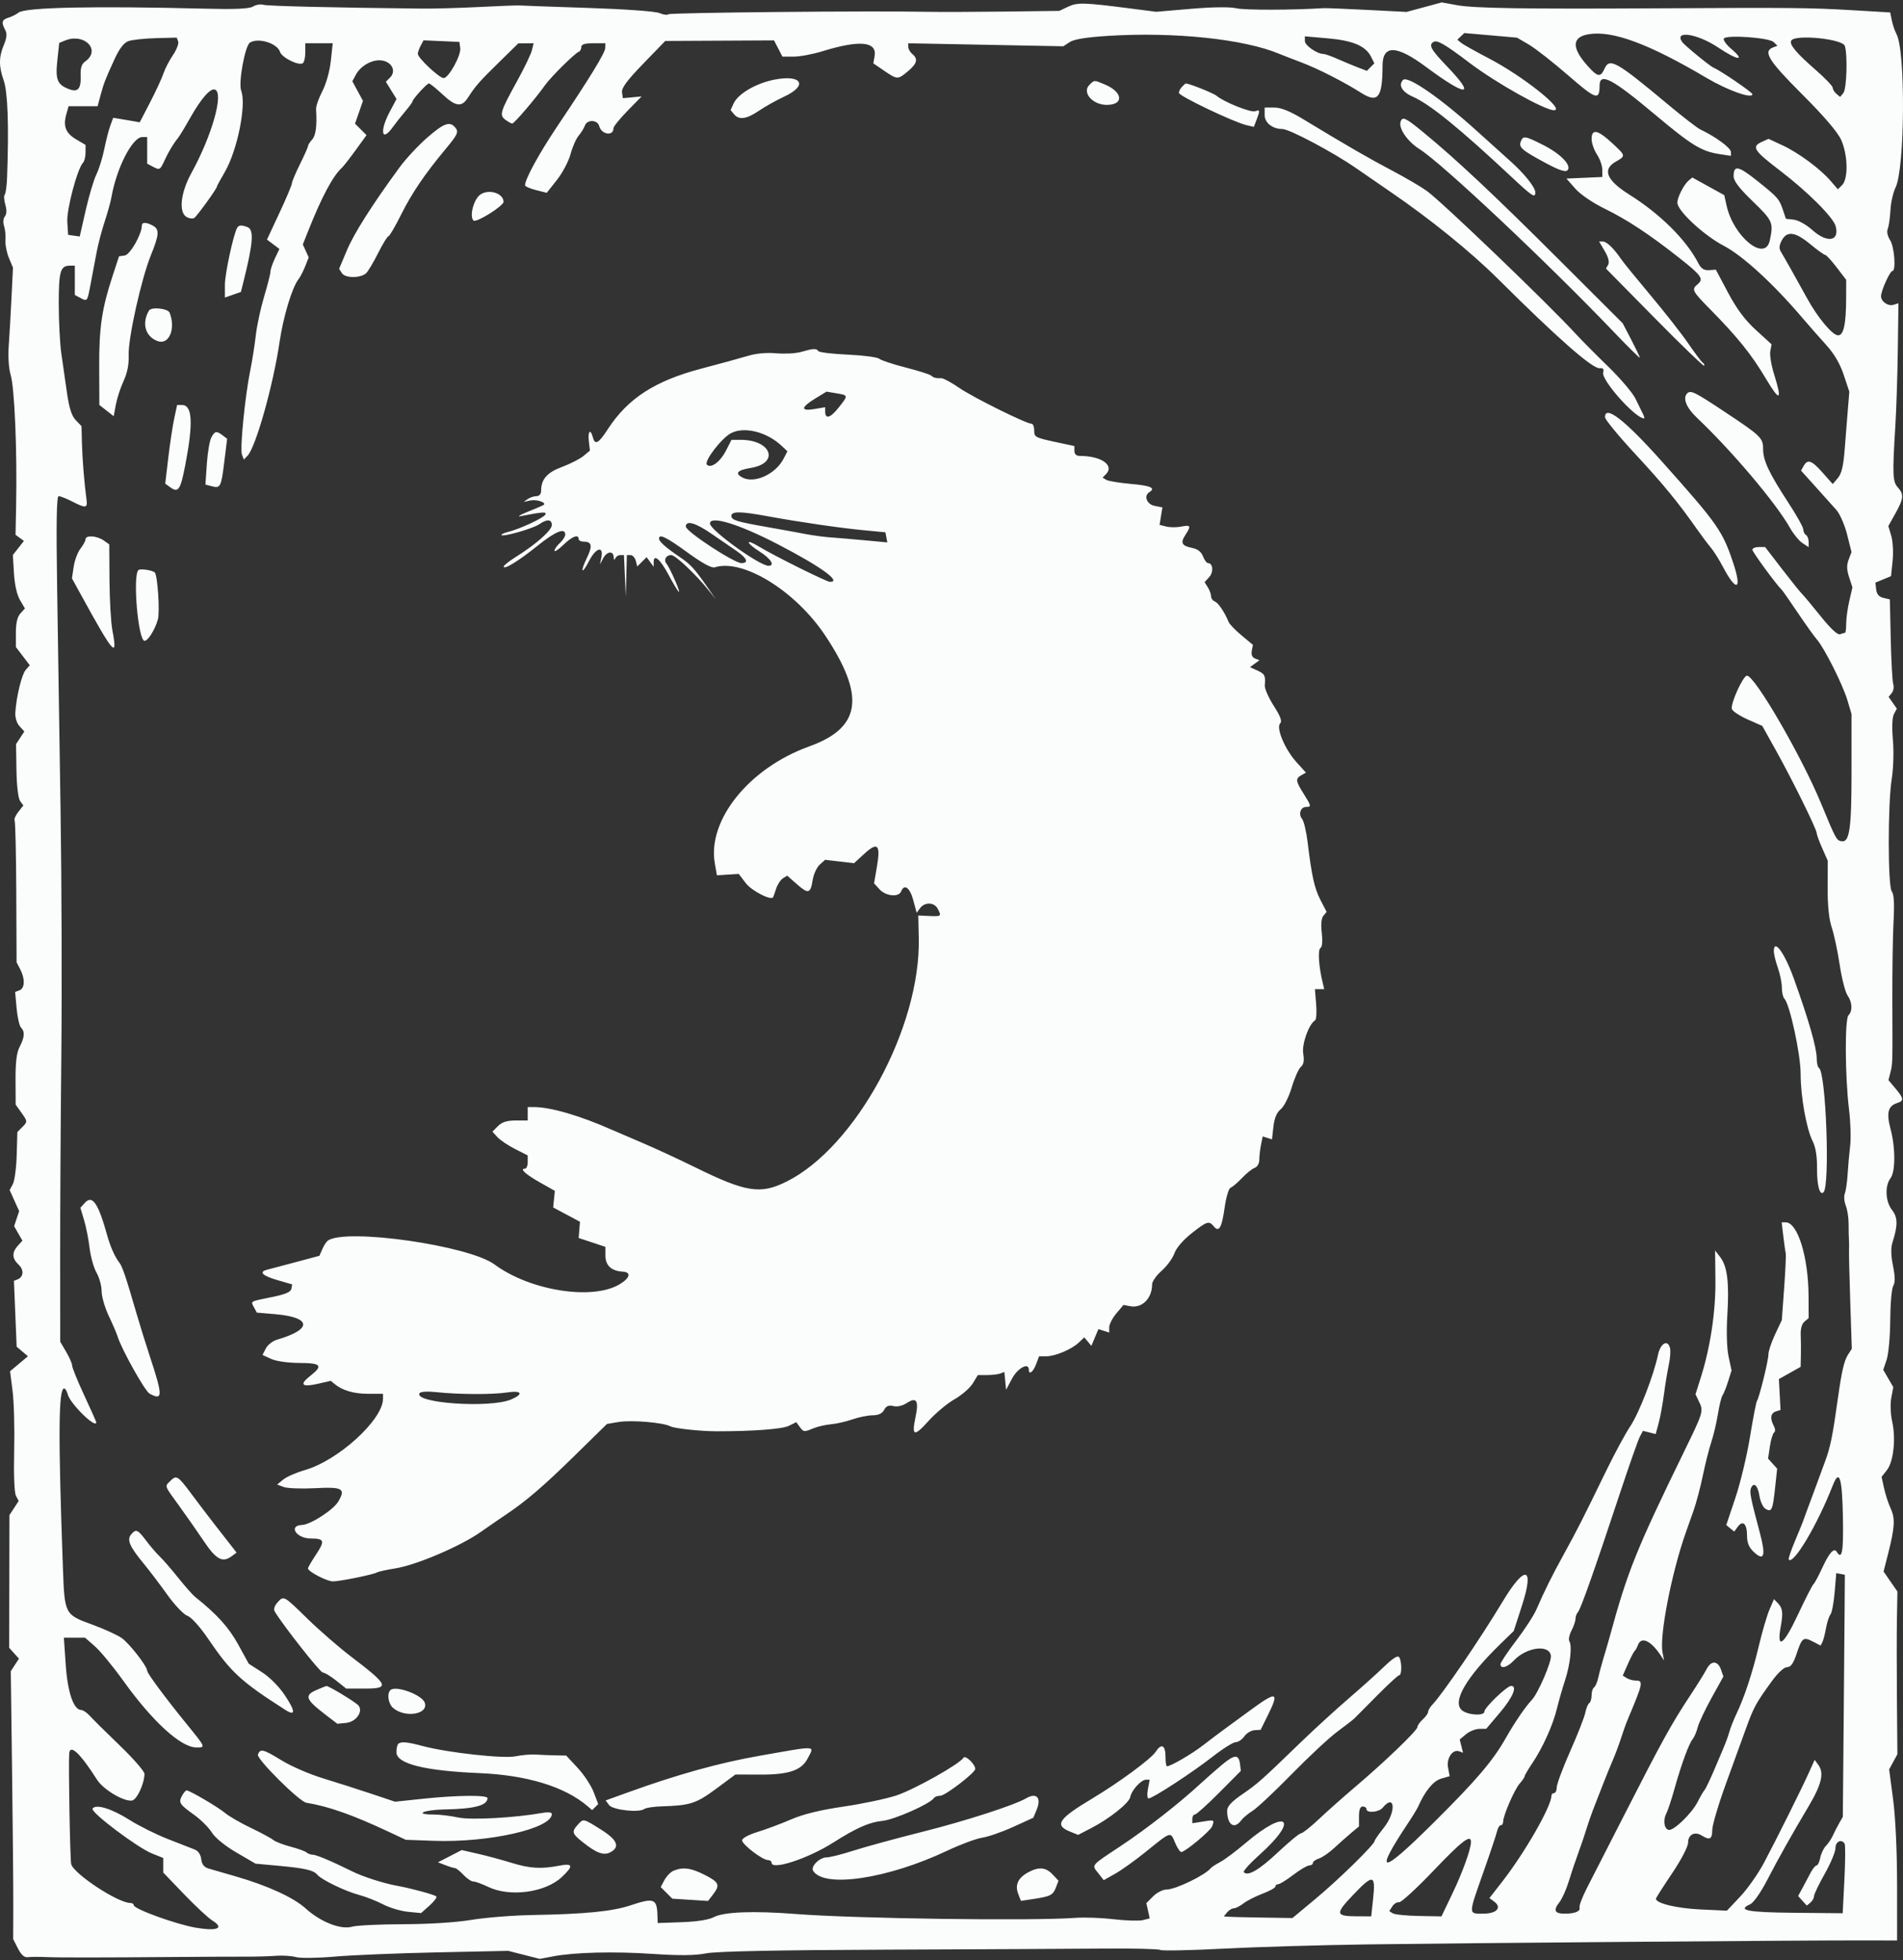 <svg width="300" height="309" viewBox="0 0 300 309" fill="none" xmlns="http://www.w3.org/2000/svg">
<rect x="0" y="0" width="300" height="309" fill="#333333" stroke="none"/>
<path fill-rule="evenodd" clip-rule="evenodd" d="M39.89 1.027C39.288 1.391 37.101 1.489 32.286 1.367C14.823 0.925 3.962 1.154 2.925 1.986C2.576 2.266 1.863 2.625 1.34 2.784C0.289 3.105 0.178 3.521 0.822 4.725C1.135 5.31 1.077 5.955 0.611 7.072C-0.193 8.996 -0.202 10.457 0.576 12.662C1.229 14.514 1.418 19.902 1.113 28.012C1.064 29.329 0.898 30.531 0.745 30.685C0.592 30.837 0.636 31.551 0.842 32.271C1.085 33.119 1.059 33.77 0.769 34.12C0.511 34.431 0.456 35.074 0.641 35.632C0.817 36.166 0.917 37.173 0.864 37.87C0.81 38.567 1.054 39.825 1.405 40.665L2.044 42.192L1.809 47.002C1.68 49.647 1.483 53.072 1.371 54.612C1.256 56.19 1.385 58.127 1.666 59.048C2.302 61.135 2.715 71.001 2.538 79.891L2.45 84.314L3.111 84.797L3.772 85.28L2.9 86.388L2.028 87.497L2.2 90.392C2.307 92.174 2.673 93.794 3.153 94.605L3.931 95.924L3.217 96.713C2.734 97.247 2.502 98.233 2.502 99.754V102.004L3.6 103.443L4.698 104.883L4.066 105.595C3.437 106.306 2.591 109.746 2.418 112.304C2.363 113.113 2.628 113.985 3.081 114.486L3.836 115.32L3.181 116.319L2.527 117.318L2.595 121.454C2.636 123.909 2.872 125.874 3.174 126.288L3.684 126.985L2.887 127.997C2.449 128.554 2.187 129.164 2.304 129.353C2.421 129.543 2.538 134.648 2.565 140.7L2.613 151.703L3.191 152.817C3.971 154.321 3.921 155.799 3.078 156.122L2.386 156.388L2.62 158.963C2.748 160.379 3.059 161.743 3.312 161.996C3.945 162.629 3.881 163.542 3.098 165.03C2.624 165.931 2.437 167.433 2.45 170.223L2.47 174.148L3.331 175.358C4.373 176.822 4.374 176.829 3.464 177.739L2.736 178.466L2.632 182.099C2.575 184.097 2.302 186.156 2.026 186.674L1.522 187.617L2.271 189.278L3.02 190.938L2.624 192.126L2.227 193.314L2.882 194.454L3.537 195.594L2.808 196.399C1.847 197.461 1.888 198.404 2.936 199.381C3.819 200.204 3.724 201.338 2.74 201.716L2.197 201.924L2.411 207.117L2.625 212.311L3.514 213.064L4.403 213.818L2.996 215L1.588 216.183L1.986 219.334C2.205 221.067 2.317 225.304 2.235 228.75C2.146 232.512 2.258 235.337 2.518 235.822L2.949 236.629L2.22 237.743L1.49 238.857L1.468 249.319L1.446 259.781L2.218 260.636L2.991 261.491L2.345 262.477L1.7 263.464L1.906 279.517C2.02 288.347 2.105 297.852 2.096 300.64L2.078 305.71L2.834 307.189C3.361 308.219 3.842 308.634 4.419 308.558C4.875 308.498 6.104 308.488 7.149 308.536C9.2 308.63 15.378 308.627 28.061 308.524C32.476 308.488 37.323 308.465 38.834 308.473C40.344 308.481 42.435 308.42 43.481 308.339C44.526 308.257 45.952 308.348 46.649 308.541C47.353 308.736 50.078 308.702 52.775 308.464C55.447 308.23 62.693 307.93 68.877 307.798L80.121 307.559L82.607 308.193L85.093 308.828L87.148 308.434C90.566 307.78 96.773 307.626 102.958 308.042C107.112 308.321 109.541 308.295 111.317 307.953C112.988 307.63 122.459 307.437 139.802 307.369C154.092 307.314 169.533 307.237 174.117 307.198C178.701 307.159 182.66 307.256 182.915 307.414C183.171 307.572 187.595 307.482 192.747 307.215C197.9 306.948 208.198 306.644 215.634 306.538C230.347 306.331 284.993 305.89 293.683 305.909L299.07 305.921L299.066 297.155C299.064 291.862 298.816 286.52 298.439 283.671L297.816 278.953L298.466 277.757L299.116 276.56L299.043 267.9C299.002 263.136 299.002 257.364 299.044 255.073L299.119 250.906L298.027 249.331L296.936 247.756L297.627 245.048C298.706 240.826 298.793 239.399 298.068 237.842C297.706 237.063 297.233 235.618 297.017 234.631L296.624 232.835L297.455 231.779C298.505 230.445 298.901 226.829 298.295 224.119C298.035 222.955 297.973 221.33 298.152 220.373L298.469 218.683L297.677 217.32L296.885 215.956L297.423 214.363C297.72 213.481 297.972 210.692 297.987 208.121C298.002 205.566 298.215 203.134 298.462 202.719C298.78 202.182 298.769 201.265 298.422 199.55C298.095 197.93 298.068 196.721 298.341 195.87C299.206 193.176 299.189 191.93 298.269 190.761C297.228 189.438 297.109 186.97 298.027 185.756C298.825 184.701 298.826 180.948 298.029 177.955C297.362 175.448 297.642 174.355 299.069 173.902C300.179 173.55 300.136 173.175 298.811 171.6L297.708 170.288L298.001 169.138C298.367 167.703 298.358 168.006 298.321 157.849C298.304 153.202 298.389 147.54 298.509 145.268C298.66 142.446 298.574 140.948 298.237 140.543C297.598 139.772 297.592 126.746 298.229 122.757C298.489 121.129 298.567 118.459 298.408 116.638C298.231 114.606 298.294 113.093 298.578 112.563L299.029 111.72L298.379 110.792L297.729 109.863L298.223 109.268C298.495 108.94 298.603 108.313 298.464 107.874C298.324 107.436 298.147 104.246 298.068 100.787L297.926 94.497L296.914 94.26C296.221 94.099 295.861 93.681 295.773 92.939L295.646 91.854L296.879 91.344L298.112 90.833L298.362 88.432C298.5 87.111 298.405 85.334 298.151 84.482L297.69 82.934L298.802 80.944C300.11 78.603 300.171 77.931 299.175 76.831C298.362 75.933 298.319 74.81 298.8 67.02C298.957 64.464 299.13 59.096 299.184 55.09L299.281 47.808L298.521 48.049C297.657 48.323 296.535 47.557 296.535 46.692C296.535 45.851 297.945 42.728 298.324 42.728C298.93 42.728 298.649 38.899 297.967 37.858C297.56 37.237 297.411 36.522 297.595 36.078C297.764 35.669 297.956 34.348 298.02 33.142C298.085 31.936 298.444 30.335 298.819 29.584C300.302 26.611 300.425 8.077 298.98 5.388C298.716 4.897 298.384 3.925 298.241 3.228L297.981 1.961L291.871 1.602C285.284 1.215 282.63 1.19 261.048 1.312C240.172 1.43 232.393 1.307 229.698 0.817L227.286 0.379L224.513 1.13L221.74 1.88L215.518 1.562C212.096 1.387 209.011 1.263 208.663 1.285C203.816 1.598 196.251 1.612 194.933 1.31C193.866 1.067 191.219 1.096 187.751 1.392L182.259 1.86L178.246 1.342C170.877 0.39 169.849 0.361 168.377 1.059L166.991 1.717L158.361 1.825C153.614 1.885 148.114 1.901 146.139 1.86C137.429 1.684 105.625 1.988 105.363 2.25C105.204 2.41 104.57 2.325 103.955 2.061C103.311 1.784 98.539 1.441 92.698 1.249C87.121 1.066 82.273 0.892 81.925 0.862C81.576 0.832 78.725 0.94 75.588 1.1C72.451 1.261 68.364 1.377 66.505 1.356C52.277 1.201 42.2 0.959 41.53 0.756C41.093 0.623 40.355 0.745 39.89 1.027ZM174.689 5.655C171.274 5.869 169.328 6.184 168.642 6.633L167.63 7.296L155.406 7.06L143.182 6.824V7.403C143.182 7.722 143.467 8.219 143.815 8.509C144.764 9.296 144.59 10.005 143.149 11.217C141.537 12.574 141.463 12.572 139.378 11.149L137.676 9.987L137.876 8.862C138.291 6.532 135.523 6.267 129.663 8.077C128.152 8.543 126.114 8.926 125.132 8.928L123.347 8.931L122.685 7.651L122.023 6.37L113.449 6.414L104.874 6.457L101.4 10.044C98.856 12.672 97.962 13.88 98.058 14.556L98.189 15.479L99.668 15.342L101.147 15.204L98.929 17.467C97.709 18.712 96.711 19.951 96.711 20.22C96.711 21.511 94.82 21.229 94.468 19.886C94.199 18.857 92.555 18.801 92.199 19.81C92.055 20.216 91.614 20.929 91.219 21.394C90.823 21.858 90.251 23.163 89.946 24.294C89.641 25.425 88.672 27.261 87.792 28.374L86.192 30.398L84.481 29.963C83.54 29.724 82.77 29.386 82.77 29.211C82.77 28.248 84.979 24.201 87.798 19.998C93.024 12.211 95.392 8.344 95.418 7.558L95.444 6.819H93.542C92.184 6.819 91.641 6.99 91.641 7.418C91.641 7.747 91.465 8.079 91.25 8.157C90.633 8.379 86.872 12.096 85.938 13.407C84.364 15.617 81.051 19.493 80.748 19.479C80.582 19.472 80.096 19.201 79.668 18.877C78.695 18.139 78.853 17.617 81.501 12.817C82.633 10.765 83.688 8.576 83.844 7.952L84.129 6.819L82.921 6.828L81.713 6.837L78.756 9.731C75.605 12.815 74.964 13.541 73.783 15.374C72.764 16.954 71.86 16.836 69.725 14.846C68.728 13.916 67.781 13.156 67.62 13.156C67.299 13.156 65.026 15.644 65.026 15.995C65.026 16.115 64.503 16.828 63.864 17.581C63.226 18.333 62.343 19.451 61.904 20.066C60.157 22.509 59.815 20.68 61.445 17.614L62.511 15.61L61.669 14.249L60.828 12.888L61.492 12.224C62.448 11.268 61.869 9.892 60.372 9.563C58.891 9.238 56.907 10.271 56.094 11.79L55.545 12.815L56.383 14.359L57.22 15.902L56.594 17.698L55.969 19.495L56.874 20.4L57.78 21.306L56.066 23.673C55.123 24.975 54.139 26.233 53.88 26.468C52.485 27.732 50.728 31.021 48.628 36.302L47.738 38.536L48.203 39.557L48.669 40.578L48.117 41.97C47.814 42.735 47.345 43.647 47.075 43.995C46.043 45.324 44.671 49.862 44.072 53.923C43.061 60.774 40.322 70.498 39.023 71.847L38.442 72.45L38.142 71.667C37.8 70.775 38.621 62.483 39.46 58.359C39.768 56.849 40.156 54.378 40.325 52.868C40.493 51.358 41.082 48.615 41.633 46.774C42.185 44.931 42.636 43.154 42.636 42.823C42.636 42.492 42.953 41.553 43.341 40.735L44.047 39.249L43.067 38.51L42.087 37.771L44.051 33.569C45.132 31.258 46.016 29.161 46.016 28.909C46.016 28.657 46.586 27.302 47.283 25.897C47.98 24.492 48.55 23.204 48.55 23.035C48.55 22.866 48.848 22.399 49.211 21.997C49.794 21.353 49.988 19.843 49.827 17.199C49.799 16.75 50.244 15.482 50.816 14.38C51.42 13.214 51.98 11.213 52.154 9.597L52.451 6.819H50.289H48.128V8.273C48.128 9.072 47.946 9.839 47.724 9.976C47.06 10.387 44.427 9.071 44.147 8.189C43.711 6.813 40.713 5.886 39.401 6.72C38.619 7.218 37.555 13.072 38.023 14.303C38.877 16.549 37.403 23.791 35.401 27.187C34.733 28.32 34.187 29.333 34.187 29.438C34.187 29.747 31.082 34.04 30.631 34.355C30.404 34.513 29.876 34.459 29.457 34.234C28.129 33.524 28.448 30.42 30.17 27.286C33.433 21.347 35.326 14.631 33.88 14.12C33.159 13.866 31.686 15.559 29.952 18.636C29.144 20.069 28.293 21.473 28.061 21.758C27.316 22.668 26.582 23.892 25.934 25.302C25.233 26.829 25.176 26.856 24.02 26.237L23.203 25.8V23.703V21.605H22.438C20.872 21.605 18.371 26.483 17.564 31.11C17.443 31.808 16.967 33.518 16.507 34.913C16.046 36.307 15.472 38.493 15.231 39.771C14.99 41.049 14.568 43.283 14.293 44.735C13.747 47.62 13.788 47.566 12.613 46.938L11.796 46.501V44.192V41.883H11.036C9.513 41.883 9.261 42.738 9.261 47.906C9.261 50.661 9.445 54.188 9.669 55.743C9.893 57.298 10.293 60.086 10.559 61.938C10.905 64.344 11.301 65.574 11.947 66.246L12.852 67.185L12.917 69.848C12.979 72.353 13.283 76.118 13.636 78.743C13.822 80.129 13.546 80.168 11.374 79.06C10.463 78.595 9.508 78.215 9.252 78.215C8.917 78.215 8.849 82.343 9.01 92.895C9.134 100.97 9.376 116.701 9.548 127.854C9.721 139.007 9.774 156.402 9.667 166.509C9.56 176.616 9.478 190.882 9.484 198.21L9.495 211.534L10.434 213.126C10.951 214.001 11.374 214.979 11.374 215.298C11.374 215.616 12.229 217.721 13.275 219.973C14.32 222.226 15.176 224.141 15.176 224.228C15.176 225.33 11.077 221.327 10.687 219.845C10.55 219.322 10.292 218.894 10.114 218.894C9.212 218.894 9.161 226.275 9.918 247.196C10.183 254.517 10.194 254.538 14.527 256.118C16.362 256.787 18.447 257.734 19.16 258.224C20.353 259.042 23.203 262.695 23.203 263.406C23.203 263.808 26.105 267.722 29.42 271.793C32.468 275.536 32.458 275.509 30.913 275.489C28.483 275.458 24.011 271.363 19.445 264.989C17.845 262.756 15.832 260.311 14.97 259.556L13.405 258.183H11.736H10.068L10.365 262.496C10.665 266.847 11.613 269.59 12.818 269.59C13.102 269.59 13.719 270.017 14.19 270.54C14.66 271.063 16.785 273.167 18.913 275.216C21.04 277.266 22.777 279.262 22.774 279.652C22.76 281.206 21.578 283.745 20.815 283.86C19.51 284.056 16.297 282.143 15.296 280.574C12.624 276.382 11.032 274.888 10.91 276.455C10.775 278.185 11.044 293.182 11.223 293.881C11.616 295.417 18.593 300.007 20.536 300.007C20.841 300.007 21.09 300.167 21.09 300.363C21.09 300.956 27.76 303.374 30.86 303.905C34.278 304.491 35.425 303.994 33.469 302.773C32.818 302.367 30.812 300.501 29.012 298.626L25.737 295.216V294.067V292.917L23.973 292.211C21.652 291.282 14.246 285.701 14.591 285.141C15.073 284.362 17.564 285.115 20.374 286.89C21.886 287.845 24.614 289.208 26.437 289.919C28.259 290.631 30.165 291.375 30.671 291.574C31.248 291.8 31.642 292.373 31.727 293.111C31.823 293.942 32.173 294.377 32.919 294.593C33.5 294.761 35.401 295.311 37.144 295.815C42.242 297.29 46.275 299.143 48.218 300.901C50.554 303.016 53.739 304.261 55.502 303.749C56.209 303.544 59.83 303.368 63.548 303.359C67.649 303.348 71.885 303.079 74.32 302.674C76.528 302.307 80.9 301.962 84.037 301.907C92.175 301.766 96.566 301.334 99.353 300.399C103.065 299.155 103.557 299.323 103.639 301.864L103.681 303.175L107.484 303.039C109.902 302.953 111.747 302.66 112.553 302.234C114.117 301.408 118.815 301.23 125.438 301.746C134.871 302.482 162.704 302.865 169.585 302.354C170.979 302.25 173.684 302.35 175.595 302.575C177.506 302.801 179.56 302.862 180.159 302.712L181.247 302.439L180.983 301.234L180.718 300.03L181.786 298.962C182.374 298.375 183.317 297.894 183.884 297.894C185.332 297.894 190.02 295.618 190.92 294.478C191.036 294.331 191.701 293.905 192.398 293.533C193.095 293.16 194.901 291.805 196.412 290.52C202.893 285.009 204.9 286.738 198.579 292.388C197.046 293.759 195.922 295.011 196.082 295.17C196.745 295.834 198.505 294.801 201.487 291.999C203.226 290.364 204.853 289.026 205.102 289.025C205.351 289.024 206.612 288.024 207.903 286.805C209.195 285.585 211.748 283.318 213.576 281.767C218.275 277.783 223.449 272.811 223.449 272.281C223.449 272.035 223.829 271.489 224.294 271.068C224.759 270.648 225.139 270.111 225.139 269.876C225.139 269.642 225.427 269.148 225.779 268.78C227.426 267.058 233.375 258.334 236.871 252.515C240.424 246.6 241.945 246.914 239.925 253.146L238.636 257.127L236.429 259.281C231.093 264.489 228.889 268.319 230.473 269.634C231.41 270.412 234.011 270.556 234.011 269.831C234.011 269.199 237.567 265.787 238.226 265.787C239.25 265.787 238.501 267.579 236.479 269.97L234.3 272.547L233.205 272.561C232.603 272.569 231.661 272.949 231.113 273.405L230.116 274.235L230.379 275.281L230.642 276.327L230.057 276.102C229.017 275.703 227.999 277.177 228.28 278.674L228.533 280.025L227.187 280.41C225.962 280.762 224.652 282.353 223.575 284.798C223.421 285.147 222.712 286.311 221.999 287.384C216.489 295.686 217.592 295.701 225.917 287.439C232.778 280.629 235.341 277.621 237.437 273.918C238.783 271.54 240.473 269.072 241.495 267.989C242.477 266.95 244.627 261.955 244.494 261.022C244.234 259.192 240.629 259.675 238.626 261.808C237.622 262.877 236.545 263.163 236.545 262.363C236.545 262.106 237.656 260.439 239.013 258.659C240.371 256.88 241.808 254.666 242.208 253.741C243.472 250.814 244.693 248.358 246.613 244.876C248.616 241.245 249.453 239.597 253.219 231.859C254.555 229.115 256.263 225.956 257.014 224.84C258.378 222.813 260.708 216.808 261.369 213.616C261.749 211.785 262.903 211.105 263.267 212.498C263.386 212.953 263.303 214.15 263.083 215.159C262.862 216.168 262.519 218.25 262.319 219.786C262.12 221.323 261.745 223.368 261.485 224.332L261.013 226.084L260.009 225.831L259.005 225.579L258.514 226.497C258.244 227.002 256.817 231.059 255.344 235.512C251.361 247.549 249.187 253.699 248.757 254.149C248.547 254.37 248.373 254.845 248.372 255.205C248.37 255.565 248.086 256.402 247.74 257.065C247.394 257.729 247.24 258.48 247.398 258.735C247.863 259.487 247.543 262.389 246.717 264.915C246.295 266.208 245.721 268.209 245.443 269.363C244.82 271.945 243.2 275.543 241.573 277.954C240.899 278.953 240.348 279.892 240.348 280.04C240.348 280.187 239.999 280.7 239.574 281.18C238.751 282.108 236.968 286.212 236.968 287.178C236.968 287.496 236.8 287.755 236.595 287.755C236.39 287.755 236.124 288.183 236.005 288.706C235.886 289.228 234.917 292.128 233.852 295.148C231.451 301.953 231.453 301.697 233.812 301.697C235.96 301.697 236.83 300.724 235.531 299.774L234.802 299.241L236.836 296.628C240.414 292.029 244.572 284.767 244.572 283.118C244.572 282.88 244.762 282.686 244.995 282.686C245.227 282.686 245.417 282.275 245.417 281.772C245.417 281.27 246.372 278.707 247.538 276.077C248.705 273.447 249.775 270.718 249.916 270.011C250.058 269.305 250.339 268.625 250.541 268.5C250.743 268.375 250.909 267.819 250.909 267.266C250.909 266.713 251.084 266.151 251.299 266.019C251.514 265.886 251.821 265.162 251.982 264.41C252.143 263.657 252.51 262.281 252.798 261.352C253.086 260.422 253.529 258.901 253.782 257.972C256.573 247.726 257.955 244.289 265.501 228.822C268.539 222.595 268.576 222.473 267.831 220.941L267.286 219.819L268.134 217.139C269.636 212.39 270.486 206.706 270.43 201.785L270.377 197.138L271.189 198.194C272.306 199.647 272.621 202.224 272.307 207.352C272.145 209.998 272.223 212.563 272.507 213.883L272.973 216.057L272.426 217.792C272.126 218.747 271.735 219.724 271.557 219.965C271.38 220.205 271.05 221.536 270.824 222.922C270.599 224.308 270.129 226.298 269.781 227.343C269.432 228.389 268.832 230.765 268.446 232.624C268.06 234.483 267.407 236.954 266.995 238.116C266.582 239.278 266.011 240.894 265.725 241.707C263.522 247.968 261.605 257.811 262.081 260.417L262.329 261.774L261.794 260.966C260.25 258.633 258.73 257.946 258.214 259.345C258.064 259.751 257.827 260.179 257.687 260.295C257.548 260.412 257.071 261.329 256.627 262.334L255.821 264.162L256.428 264.546C256.762 264.757 257.356 264.932 257.749 264.936C259.126 264.948 259.083 265.182 256.611 271.068C256.318 271.765 255.84 273.096 255.548 274.025C255.256 274.955 254.69 276.476 254.289 277.405C253.887 278.334 253.228 279.95 252.823 280.996C252.418 282.042 251.75 283.753 251.34 284.798C250.928 285.844 250.363 287.46 250.082 288.389C249.801 289.318 249.219 291.029 248.788 292.191C248.357 293.353 247.691 295.34 247.308 296.607C246.925 297.874 246.25 299.369 245.809 299.931C244.829 301.177 245.083 301.697 246.675 301.697C248.291 301.697 249.2 301.313 249.008 300.711C248.922 300.44 249.457 299.041 250.197 297.602C250.937 296.163 253.513 291.125 255.921 286.406C262.073 274.351 263.488 271.785 266.481 267.258C267.559 265.628 268.715 263.767 269.049 263.124C269.774 261.729 270.815 261.79 271.322 263.257L271.685 264.309L269.814 267.688C268.785 269.547 267.802 271.637 267.63 272.333C267.458 273.029 267.105 273.854 266.846 274.166C266.251 274.883 265.029 278.226 263.964 282.052C263.511 283.679 262.936 285.412 262.686 285.905C262.151 286.959 262.321 288.25 263.026 288.485C263.76 288.73 266.681 285.932 267.624 284.08C268.073 283.197 268.546 282.38 268.674 282.263C268.884 282.074 269.8 280.116 270.75 277.828C270.943 277.363 271.384 276.317 271.731 275.504C272.077 274.691 272.489 273.55 272.646 272.969C272.804 272.388 273.293 271.153 273.733 270.223C275.029 267.491 276.264 263.741 277.281 259.45C277.803 257.243 278.553 254.688 278.945 253.774L279.659 252.111L280.249 252.718C281.033 253.526 281.125 254.24 280.727 256.428C280.047 260.172 281.169 259.399 283.431 254.566C284.613 252.042 285.718 249.875 285.887 249.75C286.055 249.625 286.654 248.518 287.218 247.291C288.357 244.81 289.12 243.945 289.552 244.644C290.394 246.007 290.635 244.637 290.526 239.101C290.404 232.869 289.967 231.53 288.925 234.192C286.504 240.378 282.771 246.673 281.99 245.891C281.888 245.789 282.325 244.473 282.96 242.967C283.596 241.461 284.176 240.038 284.25 239.806C284.324 239.574 284.566 238.908 284.788 238.327C285.01 237.747 285.574 236.226 286.042 234.948C286.51 233.67 287.279 231.579 287.751 230.301C288.56 228.107 288.91 226.369 289.748 220.373C290.333 216.178 290.724 214.505 291.342 213.55L291.93 212.641L291.687 205.312C291.554 201.281 291.465 197.602 291.491 197.138C291.517 196.673 291.511 195.912 291.478 195.448C291.445 194.983 291.421 193.842 291.426 192.913C291.43 191.983 291.229 190.704 290.979 190.069C290.729 189.434 290.661 188.578 290.827 188.168C290.993 187.757 291.193 186.375 291.271 185.097C291.349 183.819 291.529 181.809 291.671 180.63C291.813 179.451 291.734 176.885 291.493 174.927C290.861 169.775 290.806 160.663 291.403 160.066C292.077 159.391 292.008 157.997 291.247 156.911C290.895 156.408 290.34 154.227 290.014 152.065C289.688 149.902 289.125 147.265 288.764 146.206C288.333 144.943 288.112 142.8 288.122 139.988L288.137 135.696L287.266 133.728C286.787 132.645 286.396 131.574 286.396 131.347C286.396 130.744 282.581 122.997 280.023 118.402L277.817 114.443L275.545 113.438C274.295 112.885 273.162 112.146 273.028 111.795C272.741 111.048 274.779 106.52 275.402 106.52C276.641 106.52 284.003 119.213 287.077 126.651C289.403 132.28 289.506 132.471 290.274 132.623C291.575 132.88 291.888 130.738 291.888 121.574V112.587L291.23 110.373C290.508 107.942 287.597 102.152 286.425 100.816C286.017 100.352 284.658 98.451 283.404 96.592C282.15 94.733 281.023 93.117 280.899 93.001C280.074 92.226 276.257 87.023 276.257 86.673C276.257 86.436 276.708 86.242 277.26 86.242H278.263L280.943 89.727C282.417 91.644 283.83 93.402 284.083 93.635C284.335 93.867 285.653 95.444 287.012 97.14C288.612 99.137 289.695 100.142 290.086 99.992C290.418 99.865 290.769 99.76 290.866 99.76C290.963 99.76 291.043 99.109 291.043 98.314C291.043 97.518 291.265 95.907 291.536 94.732L292.029 92.596L291.505 91.003C291.119 89.832 291.1 89.096 291.433 88.224L291.885 87.038L291.193 84.284C290.813 82.77 290.051 81.022 289.5 80.401C288.949 79.779 287.469 78.128 286.212 76.731L283.925 74.192L284.337 73.457C284.964 72.336 285.594 72.559 287.33 74.518L288.921 76.314L289.726 75.372C290.311 74.687 290.604 73.476 290.8 70.936C290.948 69.014 291.175 66.162 291.304 64.596L291.538 61.75L290.656 59.101C290.063 57.318 289.147 55.762 287.856 54.342C286.801 53.183 285.138 51.292 284.16 50.141C279.58 44.752 274.744 40.315 271.738 38.744C268.607 37.108 264.428 33.23 264.428 31.959C264.428 31.104 265.456 29.089 266.213 28.461L266.786 27.985L269.304 29.375L271.821 30.764L272.188 32.416C273.284 37.338 278.252 41.359 278.996 37.925C279.609 35.091 279.484 34.807 276.257 31.687C274.153 29.653 273.299 28.524 273.299 27.776C273.299 25.978 274.035 26.129 277.07 28.55C280.279 31.11 280.494 31.359 281.115 33.223L281.537 34.49L282.795 34.633C283.487 34.712 284.77 35.425 285.648 36.217C288.027 38.367 290.021 38.074 289.388 35.668C289.02 34.271 284.967 30.221 280.6 26.886C276.457 23.722 276.08 23.127 277.74 22.371L278.801 21.888L280.996 22.908C283.529 24.085 286.943 26.609 288.59 28.521L289.729 29.843L290.401 29.179C291.398 28.195 291.312 24.369 290.24 22.027C289.679 20.802 287.491 18.25 284.082 14.846C278.809 9.579 277.89 8.1 279.5 7.482L280.209 7.211L279.606 6.629C278.879 5.929 272.142 5.455 271.757 6.077C271.617 6.304 272.136 7.031 272.911 7.693C275.257 9.695 273.965 9.57 270.875 7.497C267.588 5.292 263.841 4.722 265.195 6.633C265.572 7.166 269.584 10.446 270.131 10.669C271.203 11.107 276.257 14.554 276.257 14.848C276.257 15.635 272.385 14.264 269.071 12.305C259.953 6.914 254.241 4.789 250.479 5.391C247.808 5.818 247.719 7.507 250.22 10.318C251.867 12.168 252.299 12.25 252.944 10.832C253.75 9.065 254.766 9.638 262.949 16.467C265.273 18.406 267.554 20.174 268.019 20.395C270.516 21.583 272.877 23.326 272.877 23.982V24.572L271.082 24.297C268.219 23.859 266.686 22.918 260.837 18.009C254.151 12.399 252.182 11.368 252.17 13.473C252.157 15.886 251.635 15.718 247.21 11.877C244.834 9.814 242.049 7.633 241.023 7.032L239.156 5.938L234.999 5.574L230.842 5.211L230.293 5.734L229.744 6.258L230.325 6.74C230.644 7.006 232.603 8.106 234.676 9.186C240.078 11.999 246.856 17.389 244.975 17.376C243.49 17.366 235.839 13.075 231.681 9.921C227.798 6.975 226.555 6.254 225.975 6.613C225.181 7.104 225.579 7.821 228.096 10.443C232.771 15.311 231.264 15.346 224.768 10.521C220.148 7.087 217.961 7.034 217.952 10.356C217.939 15.399 217.231 16.31 214.612 14.656C211.746 12.847 207.761 10.82 205.072 9.806C203.678 9.279 202.157 8.689 201.692 8.494C196.125 6.154 185.157 5.001 174.689 5.655ZM205.706 6.474C205.706 7.17 207.641 8.509 208.646 8.509C208.893 8.509 209.9 8.867 210.886 9.304C211.87 9.741 213.307 10.339 214.077 10.634L215.478 11.169L216.07 10.578L216.661 9.986L216.146 8.954C215.296 7.249 213.291 6.393 209.336 6.046L205.706 5.728V6.474ZM10.248 6.391L9.335 6.765L9.037 9.54C8.712 12.576 9.031 13.351 10.897 14.06C12.293 14.591 12.796 13.999 12.715 11.924C12.667 10.715 12.868 10.086 13.43 9.692C15.977 7.899 13.317 5.138 10.248 6.391ZM20.245 6.483C19.532 6.741 18.83 7.647 18.083 9.271C16.584 12.534 16.363 13.101 15.84 15.057L15.387 16.747H13.1H10.812L10.454 18.014C9.921 19.897 10.352 20.995 12.005 21.97L13.486 22.844V24.041C13.486 24.7 13.311 25.419 13.097 25.64C12.198 26.567 10.484 33.016 10.61 34.995L10.74 37.025L11.655 37.155L12.569 37.285L13.512 33.142C14.031 30.863 14.785 28.333 15.188 27.52C15.591 26.706 16.154 24.9 16.438 23.506C16.722 22.112 17.155 20.431 17.4 19.771L17.845 18.571L19.151 18.786C19.869 18.905 20.81 19.064 21.243 19.142L22.029 19.282L23.672 16.113C24.576 14.37 25.517 12.336 25.763 11.592C26.01 10.849 26.686 9.541 27.266 8.686C27.846 7.832 28.217 6.862 28.09 6.531L27.859 5.93L24.58 6.015C22.777 6.062 20.826 6.273 20.245 6.483ZM282.385 6.393C282.021 6.981 283.159 8.349 286.254 11.043C287.722 12.322 288.925 13.581 288.927 13.844C288.929 14.105 289.19 14.536 289.508 14.799L290.086 15.279L290.603 14.656C291.123 14.03 291.287 8.677 290.831 7.24C290.479 6.13 283.01 5.381 282.385 6.393ZM66.319 7.195C66.073 7.655 65.871 8.241 65.871 8.498C65.871 9.136 69.255 12.311 69.936 12.311C70.727 12.311 72.718 8.712 72.556 7.573L72.419 6.608L69.593 6.483L66.766 6.359L66.319 7.195ZM122.17 12.539C119.237 13.092 116.355 14.765 115.643 16.329L115.175 17.355L115.711 18.001C116.504 18.957 117.679 18.793 119.659 17.45C120.63 16.791 122.415 15.793 123.625 15.232C127.392 13.486 126.444 11.733 122.17 12.539ZM221.19 12.599C220.39 13.399 221.025 14.502 222.71 15.238C225.412 16.419 230.1 20.231 238.333 27.942C241.563 30.967 242.037 31.273 242.037 30.333C242.037 29.539 240.288 27.349 238.1 25.407C237.185 24.594 234.892 22.527 233.005 20.814C227.183 15.529 221.92 11.869 221.19 12.599ZM171.724 13.401C170.542 14.583 172.249 16.535 174.464 16.535C177.233 16.535 177.03 14.51 174.14 13.302C172.456 12.598 172.531 12.594 171.724 13.401ZM186.357 13.663C186.078 13.942 185.85 14.383 185.85 14.643C185.85 15.136 194.494 19.263 196.511 19.734L197.666 20.003L198.095 18.876C198.662 17.384 198.64 17.246 197.88 17.537C197.213 17.793 192.913 16.075 191.779 15.098C191.307 14.692 187.461 13.156 186.916 13.156C186.887 13.156 186.636 13.384 186.357 13.663ZM199.369 18.157C199.369 19.357 200.619 20.338 202.149 20.338C203.264 20.338 210.112 23.969 213.767 26.5C215.723 27.854 218.179 29.546 219.224 30.26C225.463 34.522 231.882 39.722 236.163 43.981C245.641 53.411 251.097 58.197 252.208 58.055C252.723 57.989 252.877 58.187 252.735 58.732C252.422 59.927 257.807 65.963 259.185 65.963C259.284 65.963 259.195 65.63 258.986 65.224C258.778 64.818 258.253 63.747 257.821 62.846C257.388 61.944 255.448 59.663 253.507 57.776C251.567 55.889 249.286 53.589 248.438 52.665C244.039 47.869 227.299 31.801 224.928 30.098C223.998 29.43 221.527 27.984 219.436 26.884C215.821 24.983 212.18 22.878 205.437 18.787C203.354 17.524 201.95 16.958 200.896 16.958H199.369V18.157ZM220.802 19.176C220.44 20.226 221.878 22.309 223.804 23.526C227.358 25.77 243.875 41.315 254.394 52.316C256.66 54.685 258.513 56.518 258.513 56.389C258.513 56.26 257.905 54.987 257.163 53.56L255.812 50.966L245.651 40.821C235.525 30.712 229.522 25.078 224.391 20.866C221.547 18.531 221.098 18.32 220.802 19.176ZM67.342 21.703C65.945 22.918 63.977 25.038 62.969 26.414C58.645 32.32 55.808 36.793 54.675 39.492L53.461 42.382L53.916 43.083C54.419 43.857 56.764 43.872 57.685 43.107C57.978 42.864 58.831 41.444 59.582 39.951C60.332 38.458 61.08 37.236 61.244 37.236C61.407 37.236 62.322 35.667 63.276 33.751C64.903 30.48 66.995 27.399 70.203 23.55C72.164 21.197 72.345 20.8 71.767 20.104C70.909 19.071 69.984 19.405 67.342 21.703ZM250.912 21.922C250.913 22.561 251.292 23.654 251.754 24.351C252.216 25.048 252.595 26.133 252.596 26.761L252.599 27.904L249.771 28.028L246.943 28.153L248.334 29.735C249.144 30.656 251.076 31.976 252.957 32.894C256.535 34.64 260.066 36.974 264.85 40.755C268.257 43.448 268.624 43.987 267.614 44.825C266.633 45.64 266.746 45.863 269.645 48.805C273.902 53.125 276.122 55.89 278.378 59.683C280.607 63.429 281 63.216 279.672 58.981C279.233 57.58 278.966 55.95 279.078 55.358L279.284 54.283L276.82 52.034C275.08 50.446 273.788 48.716 272.426 46.151L270.496 42.517L269.416 42.589C268.633 42.642 268.178 42.352 267.756 41.533C265.845 37.82 261.765 33.762 256.824 30.658C253.258 28.419 252.56 26.715 254.709 25.493C256.328 24.572 256.327 24.569 254.087 22.504C251.849 20.44 250.908 20.268 250.912 21.922ZM239.743 22.314C239.393 23.228 239.913 23.68 243.603 25.666C245.771 26.833 246.777 27.174 247.1 26.85C247.833 26.118 246.052 24.259 243.274 22.857C240.397 21.404 240.109 21.36 239.743 22.314ZM75.71 30.685C74.674 31.418 73.972 34.099 74.64 34.768C75.051 35.178 79.399 32.467 79.384 31.81C79.352 30.449 77.043 29.742 75.71 30.685ZM22.358 35.574C22.358 36.923 20.514 40.156 19.675 40.275L18.767 40.404L17.794 43.362C16.052 48.657 15.613 51.613 15.639 57.867L15.663 63.841L16.793 64.729L17.922 65.617L18.265 63.784C18.453 62.775 19.004 61.095 19.488 60.049C20.077 58.774 20.34 57.428 20.286 55.965C20.188 53.327 22.279 43.946 23.797 40.209C25.107 36.985 25.157 36.14 24.076 35.561C23.026 34.999 22.358 35.004 22.358 35.574ZM37.408 35.883C36.824 36.828 35.454 43.147 35.454 44.898V46.909L36.716 46.468L37.979 46.029L38.365 44.484C39.914 38.296 40.069 36.209 39.01 35.803C38.111 35.458 37.657 35.48 37.408 35.883ZM280.89 37.896C280.472 38.676 280.434 39.177 280.751 39.691C281.261 40.519 283.01 43.625 284.838 46.953C286.569 50.105 288.873 52.867 289.771 52.867C290.65 52.867 291.031 51.076 291.038 46.908L291.043 44.117L289.545 42.155C288.721 41.076 287.909 40.193 287.742 40.193C287.574 40.193 286.516 39.433 285.392 38.504C283.003 36.529 281.714 36.356 280.89 37.896ZM252.983 39.59C253.55 40.551 253.747 41.326 253.525 41.723L253.177 42.345L260.809 50.092C265.007 54.352 268.531 57.755 268.64 57.653C268.75 57.551 268.655 57.336 268.429 57.175C268.203 57.013 267.172 55.645 266.138 54.135C265.103 52.624 262.442 49.226 260.223 46.583C258.005 43.94 255.916 41.373 255.582 40.88C254.432 39.183 253.296 38.081 252.695 38.081H252.093L252.983 39.59ZM23.489 48.959C22.315 50.954 22.89 53.031 24.821 53.765C26.628 54.452 27.737 51.887 26.748 49.311C26.485 48.624 23.853 48.34 23.489 48.959ZM126.283 55.484C125.47 55.72 123.713 55.816 122.379 55.698C120.865 55.564 119.197 55.713 117.943 56.095C116.837 56.432 113.517 57.341 110.564 58.116C103.259 60.033 98.957 62.819 95.816 67.668C94.342 69.942 93.796 70.231 93.454 68.921C93.087 67.52 92.644 67.971 92.828 69.555L93.001 71.034L92.005 71.872C91.456 72.334 89.937 73.112 88.629 73.6C86.233 74.495 85.304 75.554 85.304 77.39C85.304 77.892 85.015 78.217 84.565 78.221C84.159 78.225 83.541 78.43 83.192 78.678L82.558 79.128L83.618 78.9C84.588 78.692 86.182 79.221 85.715 79.596C85.605 79.684 84.47 80.173 83.192 80.684C81.914 81.194 81.439 81.499 82.136 81.362C85.562 80.686 86.263 80.646 85.957 81.142C85.612 81.699 81.94 83.402 80.079 83.867C79.413 84.034 78.952 84.254 79.055 84.357C79.364 84.667 84.055 83.32 85.018 82.645C86.221 81.803 86.994 81.853 86.994 82.772C86.994 83.597 84.545 85.776 81.412 87.74C80.317 88.426 79.414 89.135 79.406 89.315C79.378 89.9 81.773 88.43 84.734 86.046C87.569 83.765 89.107 83.142 89.107 84.275C89.107 84.588 88.726 85.188 88.262 85.608C87.797 86.028 87.417 86.571 87.417 86.812C87.417 87.054 88.044 86.645 88.81 85.902C90.194 84.56 91.219 84.166 91.219 84.974C91.219 85.207 91.588 85.397 92.039 85.397C93.316 85.397 93.436 86.065 92.506 87.991C91.391 90.299 91.732 90.66 92.888 88.395C93.921 86.37 95.167 86.001 94.809 87.826L94.581 88.987L95.077 88.037C95.665 86.909 96.697 86.778 96.744 87.826C96.764 88.267 96.863 88.353 96.99 88.037C97.108 87.747 97.465 87.509 97.784 87.509H98.365L98.509 90.783L98.653 94.057L98.738 90.783L98.823 87.509H99.407C99.729 87.509 100.098 87.914 100.227 88.409L100.463 89.309L101.199 88.573L101.935 87.838L102.491 88.599L103.048 89.36V88.611C103.048 87.28 104.071 88.146 105.371 90.576C106.068 91.88 106.793 93.097 106.982 93.281C107.442 93.731 105.653 89.582 105.1 88.914C104.577 88.285 104.975 87.509 105.82 87.509C106.467 87.509 109.676 90.528 111.659 93.001L112.844 94.48L111.671 92.79C109.468 89.618 108.895 88.987 107.141 87.803C104.974 86.34 103.893 85.376 103.893 84.909C103.893 84.112 105.044 84.676 108.399 87.114C110.686 88.775 112.185 89.594 112.662 89.442C117.119 88.028 125.431 93.165 130.12 100.232C136.471 109.804 135.745 114.739 127.55 117.684C118.108 121.077 111.487 129.29 112.689 136.119L113.019 137.993L114.741 137.886L116.463 137.778L117.579 139.241C118.481 140.423 121.482 141.979 121.871 141.467C121.911 141.415 122.123 140.816 122.343 140.135C122.562 139.455 123.046 138.707 123.417 138.473L124.092 138.047L125.635 139.402C127.443 140.99 127.772 140.897 128.122 138.707C128.265 137.812 128.763 136.736 129.227 136.315L130.071 135.552L132.351 135.819L134.631 136.087L136.244 134.61C138.368 132.664 138.839 133.136 138.245 136.617L137.793 139.26L138.66 140.211C139.648 141.295 141.699 141.486 142.067 140.528C142.545 139.281 143.437 139.924 143.969 141.901L144.508 143.907L145.053 143.168C145.778 142.185 147.269 142.228 147.814 143.246C148.459 144.451 148.407 144.497 146.508 144.41L144.764 144.33L144.841 147.928C145.144 161.993 134.884 180.864 123.988 186.287C119.877 188.333 117.616 187.979 109.596 184.034C107.04 182.777 103.333 181.061 101.358 180.22C99.383 179.38 97.197 178.44 96.5 178.131C91.466 175.897 86.803 174.536 84.191 174.536H83.192V175.592V176.648H81.291C79.929 176.648 79.141 176.897 78.511 177.527L77.631 178.407L78.405 179.263C78.831 179.734 80.082 180.577 81.185 181.137L83.192 182.155V183.203C83.192 183.781 82.991 184.252 82.745 184.252C81.88 184.252 82.862 185.143 85.154 186.436L87.469 187.742L87.337 189.049L87.206 190.357L89.318 191.486L91.43 192.615L91.327 193.893L91.225 195.171L93.334 195.871L95.444 196.572V198.001C95.444 199.496 96.409 200.382 98.137 200.474C99.537 200.548 99.361 201.433 97.748 202.43C93.495 205.059 83.599 203.517 77.963 199.348C73.912 196.352 54.52 193.58 51.674 195.591C51.457 195.744 51.071 196.345 50.816 196.926L50.352 197.982L46.6 198.985C44.536 199.537 42.515 200.072 42.108 200.175C40.752 200.519 41.344 201.12 43.716 201.81L46.063 202.492L45.929 203.194C45.833 203.696 44.95 204.068 42.843 204.493C39.33 205.202 39.502 205.102 40.048 206.122L40.486 206.939L43.357 207.183C49.132 207.673 49.29 209.564 43.692 211.198C42.995 211.401 42.19 212.028 41.904 212.591L41.383 213.613L42.749 214.238C43.545 214.602 45.392 214.866 47.177 214.872C50.655 214.882 50.99 215.289 48.88 216.94C47.141 218.301 47.593 218.737 50.135 218.153L52.141 217.693L52.775 218.212C54.009 219.223 55.801 219.739 58.075 219.739H60.379V220.512C60.379 223.823 53.332 230.253 48.038 231.772C46.71 232.152 45.189 232.819 44.658 233.253L43.692 234.042L44.731 234.432C45.303 234.646 47.51 234.73 49.636 234.619C54.027 234.389 54.528 234.673 53.335 236.714C52.564 238.033 48.973 240.359 47.625 240.412C45.391 240.499 46.709 242.552 48.999 242.552C51.152 242.552 51.262 242.906 49.797 245.115C49.113 246.145 48.553 247.112 48.552 247.263C48.549 247.757 51.532 249.311 52.483 249.311C53.584 249.311 58.889 248.232 59.43 247.897C59.637 247.769 60.957 247.479 62.363 247.253C65.657 246.722 72.554 243.782 75.74 241.55C77.109 240.591 78.917 239.347 79.756 238.785C82.94 236.655 85.677 234.307 90.602 229.478L95.688 224.491L97.511 224.183C99.535 223.841 104.544 224.258 105.68 224.863C106.315 225.201 110.431 225.644 112.976 225.647C118.563 225.656 123.306 225.303 124.323 224.802L125.531 224.208L126.059 224.931C126.686 225.788 126.733 225.793 128.262 225.165C128.916 224.896 130.15 224.615 131.004 224.54C131.858 224.465 133.379 224.118 134.384 223.768C135.389 223.418 136.822 223.129 137.569 223.125C138.493 223.121 139.073 222.847 139.382 222.27C139.714 221.648 140.103 221.489 140.835 221.672C141.445 221.825 142.27 221.638 142.952 221.191C144.493 220.181 144.876 220.804 144.326 223.425C143.693 226.449 144.096 226.56 146.403 223.994C147.491 222.784 149.319 221.258 150.467 220.603C151.615 219.947 152.914 218.819 153.354 218.096L154.153 216.782H155.604C156.401 216.782 157.341 216.672 157.693 216.537L158.331 216.291L158.469 217.699L158.606 219.105L159.563 217.31C160.445 215.655 162.192 214.742 162.192 215.937C162.192 216.814 162.87 216.31 163.33 215.092L163.809 213.825H164.915C166.338 213.825 168.901 212.752 170.044 211.678L170.937 210.839L171.494 211.51L172.05 212.181L172.606 210.859L173.161 209.538L174.014 209.809L174.866 210.08V209.238C174.866 208.776 175.372 207.796 175.99 207.062L177.114 205.725L178.182 205.929C180.039 206.285 181.625 204.697 181.625 202.483C181.625 202.031 182.302 201.067 183.129 200.34C183.957 199.614 184.86 198.38 185.136 197.599C185.439 196.742 186.516 195.487 187.845 194.44C190.299 192.506 190.581 192.418 191.357 193.353C192.175 194.339 192.61 193.569 193.067 190.334C193.293 188.732 193.711 187.343 193.994 187.248C194.278 187.152 195.081 186.47 195.778 185.731C196.475 184.992 197.378 184.268 197.785 184.122C198.21 183.969 198.524 183.425 198.524 182.84C198.524 182.281 198.644 181.224 198.79 180.492L199.056 179.161L199.79 179.394L200.524 179.627L200.749 177.626C200.903 176.265 201.271 175.386 201.901 174.876C202.422 174.454 203.182 172.941 203.639 171.42C204.085 169.932 204.732 168.482 205.075 168.196C205.519 167.828 205.627 167.221 205.448 166.105C205.208 164.598 206.323 161.469 207.32 160.852C207.518 160.73 207.592 159.577 207.485 158.289L207.291 155.948H208.026H208.761L208.483 154.786C207.881 152.268 207.731 149.714 208.171 149.443C208.448 149.271 208.525 148.361 208.372 147.072C208.213 145.724 208.305 144.762 208.63 144.37L209.135 143.76L208.188 141.933C207.216 140.056 206.794 138.172 206.143 132.794C205.938 131.096 205.544 129.435 205.268 129.103C204.648 128.355 205.031 127.22 205.904 127.22C206.761 127.22 206.731 127.068 205.495 125.108C204.246 123.13 204.201 122.748 205.158 122.212L205.878 121.81L204.373 120.144C202.553 118.13 201.127 114.731 201.814 114.045C202.149 113.71 201.868 112.945 200.798 111.272C199.986 110.002 199.352 108.555 199.391 108.058C199.515 106.483 199.395 106.245 198.211 105.706L197.054 105.178L197.801 104.631L198.549 104.085L197.854 103.818C197.409 103.647 197.224 103.213 197.338 102.607L197.517 101.661L195.739 100.183C194.761 99.37 193.842 98.419 193.697 98.07C193.04 96.49 192.064 95.04 191.517 94.83C191.189 94.703 190.92 94.333 190.92 94.006C190.92 93.679 190.69 93.045 190.41 92.596L189.901 91.781L190.631 90.974C191.347 90.183 191.225 88.776 190.441 88.776C190.228 88.776 189.871 88.297 189.649 87.711C189.381 87.006 188.81 86.559 187.961 86.389C186.296 86.056 186.048 85.591 186.87 84.337C187.809 82.902 187.721 82.72 186.231 83.018C185.512 83.162 184.445 83.16 183.862 83.013L182.801 82.747L183.024 81.372L183.247 79.997L182.014 79.75C180.77 79.501 180.268 78.159 181.203 77.581C182.241 76.94 181.388 76.562 178.295 76.293C176.463 76.133 174.706 75.842 174.391 75.647L173.817 75.293L174.341 74.768C175.738 73.372 173.619 71.878 170.243 71.878C169.681 71.878 169.374 71.603 169.374 71.1V70.322L166.945 69.803C163.123 68.985 163.037 68.942 163.037 67.836C163.037 67.271 162.85 66.808 162.621 66.808C161.782 66.808 153.397 62.65 151.232 61.161C150.005 60.317 148.737 59.627 148.415 59.627C147.436 59.627 147.212 59.569 146.772 59.204C146.54 59.011 144.734 58.441 142.759 57.937C140.784 57.432 138.921 56.814 138.618 56.563C138.315 56.312 136.077 56.018 133.644 55.909C131.212 55.801 129.119 55.548 128.994 55.346C128.719 54.9 128.207 54.927 126.283 55.484ZM128.501 62.839C126.222 64.233 126.182 64.859 128.395 64.485L130.085 64.199V64.845C130.085 66.148 130.889 65.925 132.211 64.256C133.757 62.304 133.761 62.321 131.775 61.989L130.296 61.742L128.501 62.839ZM265.977 62.021C265.238 62.76 265.837 64.27 267.491 65.836C273.017 71.069 280.003 79.336 282.195 83.236C282.734 84.196 283.615 85.269 284.152 85.621L285.128 86.261V85.431C285.128 84.975 284.938 84.484 284.706 84.341C284.474 84.197 284.283 83.803 284.283 83.467C284.283 83.13 283.198 81.192 281.871 79.162C278.872 74.572 277.947 72.601 277.947 70.806C277.947 69.042 277.619 68.725 271.831 64.887C267.131 61.77 266.524 61.473 265.977 62.021ZM27.466 65.969C27.216 67.133 26.795 69.921 26.53 72.165L26.049 76.244L26.827 76.813C28.111 77.752 28.445 77.261 29.206 73.322C30.483 66.71 30.332 63.851 28.705 63.851H27.92L27.466 65.969ZM253.021 65.775C253.021 66.135 255.171 68.749 257.799 71.583C262.271 76.408 264.535 79.168 267.596 83.529C268.293 84.522 269.244 85.787 269.709 86.339C270.173 86.891 271.029 88.25 271.61 89.358C273.7 93.344 274.659 93.087 273.284 88.909C271.578 83.72 270.837 82.662 261.976 72.739C256.142 66.206 253.021 63.779 253.021 65.775ZM115.209 68.309C113.69 69.134 110.936 72.753 111.441 73.258C112.085 73.902 113.542 72.821 114.461 71.019L115.316 69.343H116.772C121.612 69.343 122.933 73.014 118.364 73.768C116.231 74.12 115.79 74.615 117.021 75.275C118.918 76.29 122.259 74.772 123.527 72.319L124.134 71.146L123.202 70.271C120.854 68.067 117.274 67.189 115.209 68.309ZM33.313 68.974C33.048 69.469 32.731 71.341 32.608 73.135L32.385 76.397L33.384 76.658C34.758 77.018 34.867 76.804 35.367 72.744L35.807 69.174L35.102 68.638C34.124 67.894 33.865 67.944 33.313 68.974ZM115.299 81.338C115.299 82 116.101 82.244 121.214 83.141C123.189 83.488 125.755 83.956 126.917 84.18C128.079 84.406 129.885 84.649 130.93 84.722C131.976 84.796 134.418 85.004 136.359 85.184L139.886 85.513L139.733 84.716L139.58 83.918L136.206 83.598C132.424 83.239 126.083 82.317 121.002 81.385C116.694 80.596 115.299 80.584 115.299 81.338ZM111.921 82.545C111.924 83.563 119.737 89.199 121.145 89.199C122.234 89.199 121.525 88.073 119.715 86.93C117.547 85.561 117.448 84.837 119.607 86.147C122.024 87.613 130.311 91.734 130.843 91.734C132.74 91.734 129.445 89.351 122.692 85.841C116.488 82.616 111.917 81.217 111.921 82.545ZM108.117 83.017C108.117 83.785 115.721 88.776 116.891 88.776C118.107 88.776 117.752 87.962 116.029 86.801C115.279 86.296 113.547 85.108 112.179 84.161C109.648 82.408 108.117 81.977 108.117 83.017ZM13.486 85.013C13.486 85.267 13.128 85.93 12.69 86.487C12.252 87.043 11.77 88.327 11.617 89.339L11.342 91.179L12.731 93.71C17.952 103.223 18.584 103.941 17.717 99.369C17.487 98.16 17.282 94.618 17.261 91.496L17.223 85.821L16.317 85.186C15.264 84.449 13.486 84.34 13.486 85.013ZM21.817 89.88C20.891 90.806 21.784 101.028 22.79 101.028C23.337 101.028 24.423 99.284 24.89 97.656C25.227 96.48 24.843 90.699 24.399 90.254C24.036 89.892 22.088 89.609 21.817 89.88ZM279.636 149.98C279.636 150.415 279.922 151.58 280.27 152.568C280.619 153.556 280.904 154.967 280.904 155.705C280.904 156.443 281.083 157.227 281.302 157.447C282.148 158.3 283.861 166.21 283.861 169.264C283.861 172.88 284.77 177.967 285.769 179.937C286.228 180.843 286.463 182.309 286.447 184.161C286.423 186.862 286.878 188.558 287.467 187.969C288.515 186.921 287.865 169.057 286.754 168.37C286.557 168.249 286.396 167.563 286.396 166.847C286.396 165.198 285.142 160.824 282.807 154.324C281.325 150.197 279.636 147.884 279.636 149.98ZM13.364 189.646L12.671 190.412L13.252 192.344C13.572 193.406 13.965 195.395 14.126 196.763C14.287 198.131 14.78 199.878 15.22 200.647C15.661 201.415 16.021 202.728 16.021 203.564C16.021 204.399 16.525 206.146 17.141 207.447C17.757 208.748 18.378 210.192 18.522 210.656C19.165 212.735 22.851 219.325 23.593 219.722C25.684 220.841 25.688 220.107 23.619 213.825C22.969 211.85 22.023 208.808 21.518 207.065C19.841 201.286 19.297 199.678 18.8 199.039C18.114 198.156 17.401 196.557 16.916 194.814C15.477 189.648 14.565 188.319 13.364 189.646ZM281.134 194.92C281.278 196.14 281.448 197.328 281.513 197.56C281.578 197.792 281.466 200.264 281.264 203.052L280.896 208.121L279.843 210.351C279.265 211.577 278.788 213.003 278.784 213.519C278.777 214.52 277.371 220.23 276.974 220.871C276.844 221.082 276.35 223.639 275.876 226.553C275.402 229.468 274.367 233.781 273.577 236.139L272.139 240.425L272.765 240.944L273.391 241.464L273.951 240.698C274.751 239.604 275.412 240.229 275.412 242.081C275.412 243.234 275.704 243.947 276.473 244.669C278.106 246.203 278.404 245.296 277.447 241.707C276.005 236.298 275.791 235.247 276.014 234.666C276.435 233.568 277.095 234.126 277.364 235.808C277.522 236.793 277.952 237.682 278.383 237.913C279.318 238.413 279.461 238.068 279.857 234.372L280.161 231.536L279.445 230.745L278.729 229.953L279.02 228.01C279.18 226.94 279.48 225.962 279.686 225.834C279.9 225.702 279.878 225.261 279.638 224.811C279.006 223.631 279.123 222.782 279.953 222.519L280.693 222.286L280.565 219.851L280.436 217.416L282.149 216.452L283.861 215.489L283.902 213.706C283.924 212.726 283.912 211.244 283.875 210.413C283.834 209.489 284.063 208.691 284.468 208.355L285.128 207.807L285.113 204.373C285.085 198.144 283.397 192.702 281.494 192.702H280.875L281.134 194.92ZM66.142 219.643C65.173 221.211 77.218 222.042 80.552 220.638C82.613 219.769 82.269 219.168 79.918 219.528C77.634 219.877 72.29 219.852 68.778 219.475C67.363 219.323 66.297 219.391 66.142 219.643ZM26.824 233.499C25.952 234.372 25.866 234.134 28.228 237.383C29.366 238.948 31.124 241.464 32.136 242.975C34.061 245.849 35.069 246.404 36.484 245.37L37.295 244.776L36.481 243.724C36.032 243.146 34.905 241.701 33.975 240.514C33.046 239.327 31.362 237.113 30.232 235.595C28.015 232.614 27.825 232.498 26.824 233.499ZM20.657 241.931C19.974 242.754 20.442 243.833 22.631 246.481C23.526 247.565 25.209 249.782 26.371 251.408C27.54 253.044 28.957 254.532 29.544 254.738C30.177 254.961 31.519 256.456 32.871 258.443C36.414 263.651 38.004 265.112 44.994 269.578C46.608 270.61 46.588 269.802 44.937 267.315C44.002 265.907 42.539 264.426 41.295 263.628L39.215 262.293L37.54 259.241C36.067 256.557 34.158 254.451 30.756 251.755C30.379 251.457 29.186 250.105 28.103 248.752C27.021 247.398 25.702 245.877 25.172 245.372C24.643 244.867 23.675 243.74 23.022 242.869C21.7 241.104 21.432 240.998 20.657 241.931ZM289.226 251.019C289.087 252.675 288.791 254.253 288.567 254.523C288.344 254.793 288.025 255.775 287.858 256.704C287.691 257.634 287.432 258.627 287.282 258.911L287.009 259.428L285.813 258.808C284.286 258.015 284.073 258.173 283.226 260.723C282.715 262.26 282.31 262.83 281.728 262.83C281.252 262.83 280.281 263.725 279.32 265.048C276.849 268.45 276.462 269.152 275.307 272.336C274.716 273.962 273.267 277.954 272.087 281.207C270.906 284.46 269.935 287.739 269.93 288.495C269.919 289.958 269.537 290.163 268.28 289.378C267.163 288.681 266.118 289.226 266.118 290.504C266.118 291.131 265.045 293.185 263.583 295.36C262.189 297.433 261.048 299.223 261.048 299.337C261.048 300.064 264.321 300.858 268.019 301.029L272.243 301.224L274.356 298.981C275.517 297.747 277.209 295.335 278.114 293.62C280.272 289.532 283.937 282.173 285.127 279.538L286.072 277.446L286.656 278.246C287.611 279.551 287.163 281.36 284.981 285.009C282.564 289.053 280.317 293.058 278.58 296.416C277.582 298.346 276.437 299.975 275.909 300.213C273.797 301.169 275.447 301.487 282.882 301.558L290.493 301.63L290.762 296.332C290.91 293.418 290.927 290.867 290.8 290.662C290.304 289.859 289.353 290.318 289.353 291.359C289.353 291.947 288.593 293.77 287.663 295.41C286.734 297.051 285.973 298.638 285.973 298.937C285.973 299.236 285.717 299.694 285.404 299.953L284.834 300.426L284.151 299.671L283.468 298.917L284.144 297.666C284.517 296.979 285.094 295.893 285.428 295.254C285.762 294.615 286.187 294.092 286.374 294.092C286.56 294.092 286.822 293.545 286.956 292.876C287.09 292.207 287.493 291.366 287.852 291.007C288.211 290.648 288.704 289.912 288.947 289.371C289.19 288.831 289.642 287.949 289.951 287.412L290.513 286.435L290.642 271.992C290.713 264.049 290.784 255.461 290.801 252.909L290.832 248.269L290.155 248.137L289.479 248.006L289.226 251.019ZM43.716 252.664C43.281 253.146 43.109 253.711 43.3 254.037C44.501 256.091 50.467 263.675 50.882 263.675C51.162 263.675 52.109 264.245 52.986 264.942L54.581 266.21H57.48C61.513 266.21 61.29 265.693 55.296 261.13C53.425 259.705 50.351 257.034 48.465 255.193C44.654 251.473 44.749 251.523 43.716 252.664ZM218.159 262.79C217.002 263.903 214.44 266.203 212.465 267.901C210.49 269.6 207.163 272.644 205.072 274.668C198.781 280.753 198.308 281.173 195.835 282.876C194.133 284.049 193.454 284.787 193.454 285.467C193.454 287.68 194.572 288.465 195.648 287.009C195.952 286.598 196.771 285.91 197.468 285.481C198.165 285.052 200.939 282.449 203.632 279.698C206.325 276.947 209.557 273.936 210.814 273.008C212.071 272.079 213.289 271.134 213.521 270.908C213.754 270.683 215.367 269.058 217.106 267.298C218.845 265.538 220.413 264.098 220.591 264.098C221.008 264.098 221 261.929 220.581 261.27C220.363 260.927 219.594 261.409 218.159 262.79ZM49.923 266.417C47.916 267.29 48.141 267.897 51.392 270.389L53.177 271.757L54.55 271.624C56.132 271.47 57.299 269.826 56.505 268.869C56.086 268.364 51.809 265.768 51.456 265.804C51.368 265.813 50.679 266.089 49.923 266.417ZM61.534 266.463C60.97 267.027 61.212 268.604 61.963 269.256C63.832 270.878 67.551 270.287 66.971 268.46C66.569 267.194 62.352 265.645 61.534 266.463ZM196.995 269.704C195.34 270.919 193.463 272.293 192.823 272.758C192.183 273.223 190.762 274.297 189.665 275.145C187.875 276.53 184.556 278.461 183.966 278.461C183.84 278.461 183.738 277.807 183.738 277.008C183.738 275.123 183.115 274.772 182.212 276.15C181.464 277.292 176.427 281.007 172.196 283.538C166.879 286.719 166.184 287.736 168.642 288.738L169.957 289.275L171.951 288.248C174.875 286.741 178.007 284.255 178.179 283.304C178.37 282.255 179.899 280.574 180.662 280.574H181.241L180.964 282.052C180.811 282.865 180.858 283.531 181.068 283.531C181.702 283.531 187.978 279.439 191.127 276.972C192.751 275.7 194.404 274.659 194.799 274.659C195.195 274.659 195.807 274.248 196.159 273.745C196.511 273.242 197.235 272.804 197.767 272.772L198.735 272.713L199.872 270.412C201.732 266.649 201.299 266.542 196.995 269.704ZM62.773 274.941C62.618 275.095 62.492 275.676 62.492 276.23C62.492 278.06 66.884 279.17 75.588 279.538C83.081 279.856 89.008 281.665 92.602 284.731L93.351 285.37L93.828 284.892L94.306 284.415L93.586 282.53C93.19 281.493 92.055 279.773 91.063 278.708L89.259 276.771L87.598 276.739C86.685 276.721 85.273 276.665 84.46 276.614C83.646 276.564 82.22 276.685 81.291 276.885C79.407 277.288 70.613 276.324 66.709 275.286C64.143 274.603 63.194 274.52 62.773 274.941ZM119.735 276.805C113.357 277.925 106.854 279.735 98.947 282.591L95.481 283.843L96.012 284.569C96.585 285.353 100.774 285.818 101.582 285.188C101.822 285.001 103.057 284.816 104.328 284.777C108.813 284.638 109.744 284.337 112.889 282.009L115.933 279.756L119.784 279.772C124.329 279.791 126.346 279.114 127.311 277.248C128.406 275.131 129.048 275.169 119.735 276.805ZM40.657 276.609C40.4 277.281 47.18 284.028 48.293 284.208C51.747 284.765 55.581 286.115 61.224 288.762L63.97 290.05L68.358 290.21C77.069 290.528 86.994 288.277 86.994 285.983C86.994 285.722 86.442 285.646 85.621 285.792C81.147 286.591 74.276 286.971 72.232 286.532C71.034 286.275 69.303 286.066 68.385 286.066C65.123 286.066 66.775 285.322 70.175 285.26C74.8 285.176 76.855 284.628 76.855 283.479C76.855 282.968 72.035 283.014 66.716 283.576L62.28 284.045L58.478 282.773C56.387 282.074 52.982 280.987 50.911 280.357C48.84 279.728 45.938 278.474 44.461 277.57C41.464 275.736 41.034 275.627 40.657 276.609ZM151.894 277.109C151.27 278.12 144.09 282.151 141.28 283.069C139.654 283.6 135.903 284.387 132.944 284.82C129.315 285.35 126.635 286.007 124.706 286.839C123.134 287.517 120.754 288.407 119.418 288.817C118.02 289.245 116.989 289.804 116.989 290.134C116.989 290.79 120.206 293.247 121.066 293.247C121.38 293.247 121.636 293.437 121.636 293.67C121.636 294.902 127.391 293.013 131.392 290.467C134.99 288.178 137.075 287.259 139.11 287.067C140.984 286.89 146.683 284.358 147.242 283.455C147.36 283.264 147.803 283.108 148.227 283.108C149.008 283.108 153.743 279.477 153.743 278.879C153.743 278.142 152.181 276.646 151.894 277.109ZM192.648 278.217C191.675 279.03 190.176 280.347 189.316 281.143C185.922 284.285 180.787 288.302 176.685 291.024C171.833 294.243 172.072 293.947 173.173 295.36L173.996 296.416L175.804 295.398C176.798 294.838 178.943 293.304 180.569 291.989C184.664 288.678 184.504 288.73 185.231 290.471C185.578 291.301 186.024 291.98 186.223 291.98C186.815 291.98 190.808 288.656 191.086 287.932C191.482 286.9 191.45 286.883 189.652 287.171L187.962 287.441V286.753C187.962 286.375 188.145 286.066 188.368 286.066C188.592 286.066 190.313 284.519 192.193 282.628L195.612 279.191L195.483 278.119C195.295 276.543 194.625 276.566 192.648 278.217ZM28.69 283.117C28.117 284.189 28.286 284.452 30.629 286.135C31.675 286.886 32.92 288.13 33.395 288.898C33.91 289.732 35.473 291.004 37.272 292.055L40.285 293.814L43.889 294.144C48.072 294.526 49.441 294.843 50.032 295.566C50.668 296.343 54.427 298.161 56.584 298.735C57.626 299.012 59.334 299.682 60.379 300.223C61.425 300.765 63.204 301.296 64.333 301.405L66.385 301.603L67.712 300.417C68.442 299.765 68.926 299.118 68.787 298.979C68.516 298.709 64.796 297.695 62.703 297.321C60.508 296.928 57.275 295.896 55.521 295.028C52.259 293.414 49.859 292.402 49.292 292.402C48.977 292.402 48.538 292.24 48.318 292.042C48.097 291.844 46.966 291.435 45.804 291.133C44.643 290.831 43.407 290.351 43.058 290.065C42.71 289.779 41.12 288.923 39.526 288.161C37.932 287.4 36.126 286.358 35.513 285.845C34.371 284.892 29.897 282.263 29.415 282.263C29.267 282.263 28.941 282.647 28.69 283.117ZM161.758 283.512C159.917 284.59 152.245 287.071 145.505 288.766C141.323 289.819 136.401 291.162 134.568 291.752C132.735 292.342 130.816 292.825 130.303 292.825C129.201 292.825 127.764 294.257 128.184 294.937C129.895 297.706 139.913 296.212 149.275 291.791C151.384 290.795 153.888 289.862 154.841 289.718C155.792 289.574 157.996 288.807 159.736 288.014L162.9 286.572L163.432 285.288C164.21 283.41 163.399 282.551 161.758 283.512ZM217.957 285.009C217.37 285.717 215.422 285.879 215.422 285.221C215.422 284.988 215.156 284.798 214.831 284.798C214.43 284.798 214.239 285.304 214.239 286.368V287.937L213.035 288.946C212.373 289.5 211.164 290.572 210.349 291.329C209.534 292.085 208.44 292.838 207.92 293.004C207.399 293.169 206.973 293.481 206.973 293.698C206.973 293.915 206.715 294.092 206.4 294.092C206.085 294.092 204.956 294.758 203.891 295.571C202.826 296.384 201.753 297.049 201.506 297.049C201.26 297.049 201.059 297.214 201.059 297.415C201.059 297.615 200.155 298.12 199.052 298.537C197.949 298.953 196.592 299.644 196.038 300.073C195.483 300.501 194.794 300.852 194.505 300.852C194.216 300.852 193.744 301.137 193.454 301.485L192.928 302.119L193.508 302.178C193.827 302.21 196.262 302.27 198.92 302.31L203.752 302.383L207.449 299.305C211.057 296.303 216.69 290.785 216.69 290.253C216.69 290.106 217.353 289.152 218.164 288.132C220.135 285.653 219.934 282.627 217.957 285.009ZM91.073 287.683C90.093 288.767 90.179 289.078 91.826 290.393C94.043 292.161 95.174 292.576 96.235 292.009C97.794 291.174 97.317 290.048 94.717 288.422C91.907 286.663 91.982 286.678 91.073 287.683ZM225.97 294.933C223.314 297.719 220.878 299.953 220.556 299.897C220.234 299.841 219.755 300.133 219.492 300.547L219.013 301.298L219.57 301.645C219.876 301.836 221.726 302.022 223.683 302.059L227.24 302.125L228.942 298.575C230.564 295.194 231.884 291.536 231.894 290.396C231.905 289.111 230.482 290.201 225.97 294.933ZM70.915 292.634L69.04 293.598L70.229 294.056C70.883 294.309 71.563 294.515 71.74 294.515C71.916 294.515 72.507 294.99 73.053 295.571C73.599 296.152 74.306 296.627 74.626 296.627C74.945 296.627 75.993 297.007 76.955 297.472C80.357 299.116 85.939 298.379 88.543 295.943C90.454 294.156 90.358 293.705 88.156 294.131C85.306 294.682 83.529 294.575 80.623 293.677C79.131 293.216 76.759 292.576 75.351 292.255L72.791 291.67L70.915 292.634ZM106.209 294.914C105.74 295.104 105.087 295.764 104.757 296.381L104.157 297.501L105.072 298.417L105.987 299.332L108.806 299.511L111.624 299.691L112.396 298.687C113.56 297.173 113.377 296.738 111.088 295.578C108.927 294.483 107.688 294.314 106.209 294.914ZM162.097 295.173C160.498 296.042 159.977 297.147 160.51 298.547L160.94 299.678L162.887 299.386C165.597 298.98 166.002 298.773 166.463 297.562L166.867 296.499L165.934 295.507C164.87 294.374 163.75 294.276 162.097 295.173ZM213.403 298.643C210.428 301.757 210.487 302.102 214 302.113L216.169 302.119L216.468 299.327C216.876 295.516 216.476 295.426 213.403 298.643Z" fill="#FBFDFD"/>
</svg>
